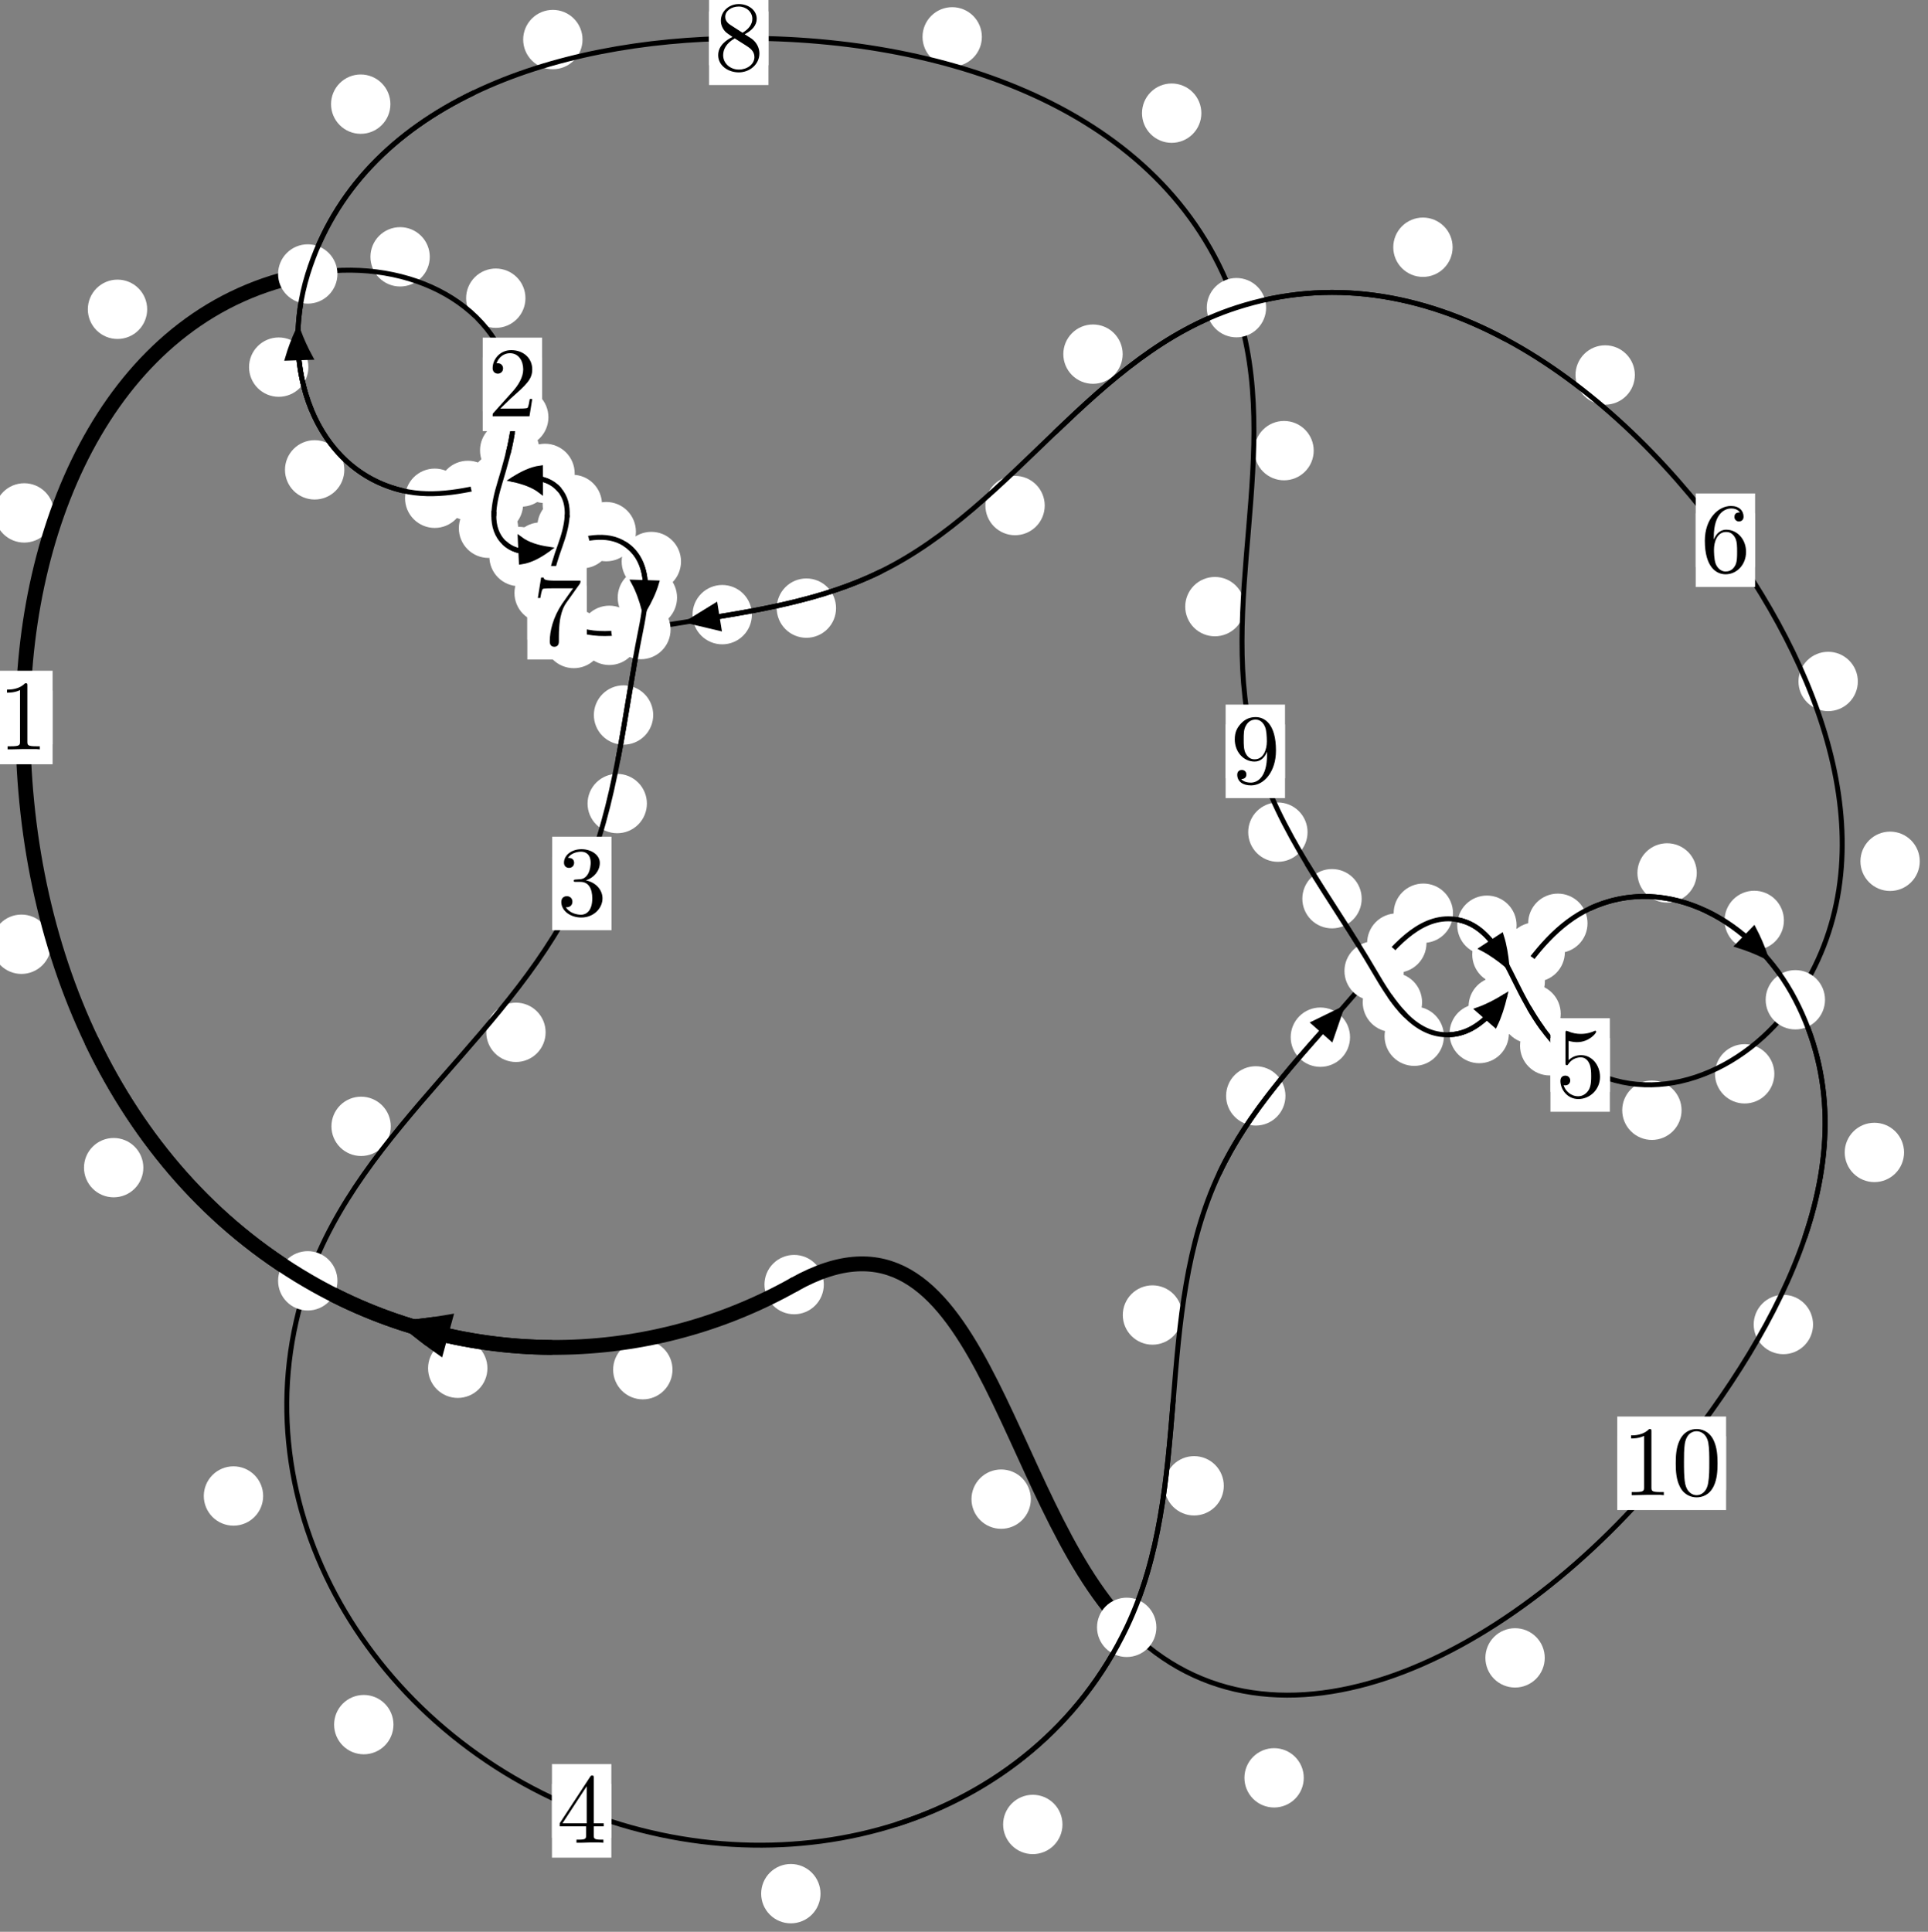 <?xml version="1.0"?>
<!-- Created by MetaPost 1.999 on 2021.07.05:2357 -->
<svg version="1.1" xmlns="http://www.w3.org/2000/svg" xmlns:xlink="http://www.w3.org/1999/xlink" width="194.196" height="194.565" viewBox="0 0 194.196 194.565">
<rect x="0" y="0" width="194.196" height="194.565" fill="#808080" stroke="none"/>
<!-- Original BoundingBox: -31.828888 -64.712524 162.367401 129.852875 -->
  <defs>
    <g transform="scale(0.01,0.01)" id="GLYPHcmr10_48">
      <path style="fill-rule: evenodd;" d="M460 -320C460 -400,455 -480,420 -554C374 -650,292 -666,250 -666C190 -666,117 -640,76 -547C44 -478,39 -400,39 -320C39 -245,43 -155,84 -79C127 2,200 22,249 22C303 22,379 1,423 -94C455 -163,460 -241,460 -320M249 -0C210 -0,151 -25,133 -121C122 -181,122 -273,122 -332C122 -396,122 -462,130 -516C149 -635,224 -644,249 -644C282 -644,348 -626,367 -527C377 -471,377 -395,377 -332C377 -257,377 -189,366 -125C351 -30,294 -0,249 -0"></path>
    </g>
    <g transform="scale(0.01,0.01)" id="GLYPHcmr10_49">
      <path style="fill-rule: evenodd;" d="M294 -640C294 -664,294 -666,271 -666C209 -602,121 -602,89 -602L89 -571C109 -571,168 -571,220 -597L220 -79C220 -43,217 -31,127 -31L95 -31L95 -0L257 -0L130 -3L217 -3L257 -3L297 -3L384 -3L419 -0L419 -31L387 -31C297 -31,294 -42,294 -79"></path>
    </g>
    <g transform="scale(0.01,0.01)" id="GLYPHcmr10_50">
      <path style="fill-rule: evenodd;" d="M127 -77L233 -180C389 -318,449 -372,449 -472C449 -586,359 -666,237 -666C124 -666,50 -574,50 -485C50 -429,100 -429,103 -429C120 -429,155 -441,155 -482C155 -508,137 -534,102 -534C94 -534,92 -534,89 -533C112 -598,166 -635,224 -635C315 -635,358 -554,358 -472C358 -392,308 -313,253 -251L61 -37C50 -26,50 -24,50 -0L421 -0L449 -174L424 -174C419 -144,412 -100,402 -85C395 -77,329 -77,307 -77"></path>
    </g>
    <g transform="scale(0.01,0.01)" id="GLYPHcmr10_51">
      <path style="fill-rule: evenodd;" d="M290 -352C372 -379,430 -449,430 -528C430 -610,342 -666,246 -666C145 -666,69 -606,69 -530C69 -497,91 -478,120 -478C151 -478,171 -500,171 -529C171 -579,124 -579,109 -579C140 -628,206 -641,242 -641C283 -641,338 -619,338 -529C338 -517,336 -459,310 -415C280 -367,246 -364,221 -363C213 -362,189 -360,182 -360C174 -359,167 -358,167 -348C167 -337,174 -337,191 -337L235 -337C317 -337,354 -269,354 -171C354 -35,285 -6,241 -6C198 -6,123 -23,88 -82C123 -77,154 -99,154 -137C154 -173,127 -193,98 -193C74 -193,42 -179,42 -135C42 -44,135 22,244 22C366 22,457 -69,457 -171C457 -253,394 -331,290 -352"></path>
    </g>
    <g transform="scale(0.01,0.01)" id="GLYPHcmr10_52">
      <path style="fill-rule: evenodd;" d="M294 -165L294 -78C294 -42,292 -31,218 -31L197 -31L197 -0L332 -0L238 -3L290 -3L332 -3L374 -3L427 -3L468 -0L468 -31L447 -31C373 -31,371 -42,371 -78L371 -165L471 -165L471 -196L371 -196L371 -651C371 -671,371 -677,355 -677C346 -677,343 -677,335 -665L28 -196L28 -165M300 -196L56 -196L300 -569"></path>
    </g>
    <g transform="scale(0.01,0.01)" id="GLYPHcmr10_53">
      <path style="fill-rule: evenodd;" d="M449 -201C449 -320,367 -420,259 -420C211 -420,168 -404,132 -369L132 -564C152 -558,185 -551,217 -551C340 -551,410 -642,410 -655C410 -661,407 -666,400 -666C399 -666,397 -666,392 -663C372 -654,323 -634,256 -634C216 -634,170 -641,123 -662C115 -665,113 -665,111 -665C101 -665,101 -657,101 -641L101 -345C101 -327,101 -319,115 -319C122 -319,124 -322,128 -328C139 -344,176 -398,257 -398C309 -398,334 -352,342 -334C358 -297,360 -258,360 -208C360 -173,360 -113,336 -71C312 -32,275 -6,229 -6C156 -6,99 -59,82 -118C85 -117,88 -116,99 -116C132 -116,149 -141,149 -165C149 -189,132 -214,99 -214C85 -214,50 -207,50 -161C50 -75,119 22,231 22C347 22,449 -74,449 -201"></path>
    </g>
    <g transform="scale(0.01,0.01)" id="GLYPHcmr10_54">
      <path style="fill-rule: evenodd;" d="M132 -328L132 -352C132 -605,256 -641,307 -641C331 -641,373 -635,395 -601C380 -601,340 -601,340 -556C340 -525,364 -510,386 -510C402 -510,432 -519,432 -558C432 -618,388 -666,305 -666C177 -666,42 -537,42 -316C42 -49,158 22,251 22C362 22,457 -72,457 -204C457 -331,368 -427,257 -427C189 -427,152 -376,132 -328M251 -6C188 -6,158 -66,152 -81C134 -128,134 -208,134 -226C134 -304,166 -404,256 -404C272 -404,318 -404,349 -342C367 -305,367 -254,367 -205C367 -157,367 -107,350 -71C320 -11,274 -6,251 -6"></path>
    </g>
    <g transform="scale(0.01,0.01)" id="GLYPHcmr10_55">
      <path style="fill-rule: evenodd;" d="M476 -609C485 -621,485 -623,485 -644L242 -644C120 -644,118 -657,114 -676L89 -676L56 -470L81 -470C84 -486,93 -549,106 -561C113 -567,191 -567,204 -567L411 -567C400 -551,321 -442,299 -409C209 -274,176 -135,176 -33C176 -23,176 22,222 22C268 22,268 -23,268 -33L268 -84C268 -139,271 -194,279 -248C283 -271,297 -357,341 -419"></path>
    </g>
    <g transform="scale(0.01,0.01)" id="GLYPHcmr10_56">
      <path style="fill-rule: evenodd;" d="M163 -457C117 -487,113 -521,113 -538C113 -599,178 -641,249 -641C322 -641,386 -589,386 -517C386 -460,347 -412,287 -377M309 -362C381 -399,430 -451,430 -517C430 -609,341 -666,250 -666C150 -666,69 -592,69 -499C69 -481,71 -436,113 -389C124 -377,161 -352,186 -335C128 -306,42 -250,42 -151C42 -45,144 22,249 22C362 22,457 -61,457 -168C457 -204,446 -249,408 -291C389 -312,373 -322,309 -362M209 -320L332 -242C360 -223,407 -193,407 -132C407 -58,332 -6,250 -6C164 -6,92 -68,92 -151C92 -209,124 -273,209 -320"></path>
    </g>
    <g transform="scale(0.01,0.01)" id="GLYPHcmr10_57">
      <path style="fill-rule: evenodd;" d="M367 -318L367 -286C367 -52,263 -6,205 -6C188 -6,134 -8,107 -42C151 -42,159 -71,159 -88C159 -119,135 -134,113 -134C97 -134,67 -125,67 -86C67 -19,121 22,206 22C335 22,457 -114,457 -329C457 -598,342 -666,253 -666C198 -666,149 -648,106 -603C65 -558,42 -516,42 -441C42 -316,130 -218,242 -218C303 -218,344 -260,367 -318M243 -241C227 -241,181 -241,150 -304C132 -341,132 -391,132 -440C132 -494,132 -541,153 -578C180 -628,218 -641,253 -641C299 -641,332 -607,349 -562C361 -530,365 -467,365 -421C365 -338,331 -241,243 -241"></path>
    </g>
  </defs>
  <path d="M67.736 137.951C67.736 137.158,67.421 136.398,66.861 135.838C66.3 135.277,65.54 134.962,64.748 134.962C63.955 134.962,63.195 135.277,62.634 135.838C62.074 136.398,61.759 137.158,61.759 137.951C61.759 138.744,62.074 139.504,62.634 140.064C63.195 140.625,63.955 140.94,64.748 140.94C65.54 140.94,66.3 140.625,66.861 140.064C67.421 139.504,67.736 138.744,67.736 137.951Z" style="fill: rgb(100%,100%,100%);stroke: none;"></path>
  <path d="M82.978 129.38C82.978 128.587,82.663 127.827,82.102 127.266C81.542 126.706,80.782 126.391,79.989 126.391C79.196 126.391,78.436 126.706,77.876 127.266C77.315 127.827,77 128.587,77 129.38C77 130.172,77.315 130.933,77.876 131.493C78.436 132.054,79.196 132.369,79.989 132.369C80.782 132.369,81.542 132.054,82.102 131.493C82.663 130.933,82.978 130.172,82.978 129.38Z" style="fill: rgb(100%,100%,100%);stroke: none;"></path>
  <path d="M14.438 117.603C14.438 116.81,14.123 116.05,13.562 115.489C13.002 114.929,12.242 114.614,11.449 114.614C10.656 114.614,9.896 114.929,9.336 115.489C8.775 116.05,8.46 116.81,8.46 117.603C8.46 118.395,8.775 119.156,9.336 119.716C9.896 120.277,10.656 120.591,11.449 120.591C12.242 120.591,13.002 120.277,13.562 119.716C14.123 119.156,14.438 118.395,14.438 117.603Z" style="fill: rgb(100%,100%,100%);stroke: none;"></path>
  <path d="M49.095 137.806C49.095 137.014,48.78 136.254,48.22 135.693C47.659 135.133,46.899 134.818,46.106 134.818C45.314 134.818,44.554 135.133,43.993 135.693C43.433 136.254,43.118 137.014,43.118 137.806C43.118 138.599,43.433 139.359,43.993 139.92C44.554 140.48,45.314 140.795,46.106 140.795C46.899 140.795,47.659 140.48,48.22 139.92C48.78 139.359,49.095 138.599,49.095 137.806Z" style="fill: rgb(100%,100%,100%);stroke: none;"></path>
  <path d="M5.428 51.659C5.428 50.866,5.113 50.106,4.553 49.546C3.992 48.985,3.232 48.67,2.439 48.67C1.647 48.67,0.886 48.985,0.326 49.546C-0.235 50.106,-0.549 50.866,-0.549 51.659C-0.549 52.452,-0.235 53.212,0.326 53.772C0.886 54.333,1.647 54.648,2.439 54.648C3.232 54.648,3.992 54.333,4.553 53.772C5.113 53.212,5.428 52.452,5.428 51.659Z" style="fill: rgb(100%,100%,100%);stroke: none;"></path>
  <path d="M5.149 95.102C5.149 94.309,4.834 93.549,4.273 92.989C3.713 92.428,2.953 92.113,2.16 92.113C1.367 92.113,0.607 92.428,0.047 92.989C-0.514 93.549,-0.829 94.309,-0.829 95.102C-0.829 95.895,-0.514 96.655,0.047 97.215C0.607 97.776,1.367 98.091,2.16 98.091C2.953 98.091,3.713 97.776,4.273 97.215C4.834 96.655,5.149 95.895,5.149 95.102Z" style="fill: rgb(100%,100%,100%);stroke: none;"></path>
  <path d="M43.289 25.867C43.289 25.074,42.974 24.314,42.414 23.754C41.853 23.193,41.093 22.878,40.301 22.878C39.508 22.878,38.748 23.193,38.187 23.754C37.627 24.314,37.312 25.074,37.312 25.867C37.312 26.66,37.627 27.42,38.187 27.98C38.748 28.541,39.508 28.856,40.301 28.856C41.093 28.856,41.853 28.541,42.414 27.98C42.974 27.42,43.289 26.66,43.289 25.867Z" style="fill: rgb(100%,100%,100%);stroke: none;"></path>
  <path d="M14.824 31.152C14.824 30.359,14.509 29.599,13.949 29.038C13.388 28.478,12.628 28.163,11.835 28.163C11.043 28.163,10.283 28.478,9.722 29.038C9.162 29.599,8.847 30.359,8.847 31.152C8.847 31.944,9.162 32.704,9.722 33.265C10.283 33.825,11.043 34.14,11.835 34.14C12.628 34.14,13.388 33.825,13.949 33.265C14.509 32.704,14.824 31.944,14.824 31.152Z" style="fill: rgb(100%,100%,100%);stroke: none;"></path>
  <path d="M55.238 42.026C55.238 41.233,54.923 40.473,54.362 39.913C53.802 39.352,53.042 39.037,52.249 39.037C51.456 39.037,50.696 39.352,50.136 39.913C49.575 40.473,49.26 41.233,49.26 42.026C49.26 42.819,49.575 43.579,50.136 44.139C50.696 44.7,51.456 45.015,52.249 45.015C53.042 45.015,53.802 44.7,54.362 44.139C54.923 43.579,55.238 42.819,55.238 42.026Z" style="fill: rgb(100%,100%,100%);stroke: none;"></path>
  <path d="M52.926 30.033C52.926 29.241,52.611 28.48,52.051 27.92C51.49 27.36,50.73 27.045,49.938 27.045C49.145 27.045,48.385 27.36,47.824 27.92C47.264 28.48,46.949 29.241,46.949 30.033C46.949 30.826,47.264 31.586,47.824 32.147C48.385 32.707,49.145 33.022,49.938 33.022C50.73 33.022,51.49 32.707,52.051 32.147C52.611 31.586,52.926 30.826,52.926 30.033Z" style="fill: rgb(100%,100%,100%);stroke: none;"></path>
  <path d="M52.693 50.752C52.693 49.959,52.378 49.199,51.817 48.639C51.257 48.078,50.496 47.763,49.704 47.763C48.911 47.763,48.151 48.078,47.59 48.639C47.03 49.199,46.715 49.959,46.715 50.752C46.715 51.545,47.03 52.305,47.59 52.865C48.151 53.426,48.911 53.741,49.704 53.741C50.496 53.741,51.257 53.426,51.817 52.865C52.378 52.305,52.693 51.545,52.693 50.752Z" style="fill: rgb(100%,100%,100%);stroke: none;"></path>
  <path d="M54.327 45.361C54.327 44.568,54.012 43.808,53.452 43.247C52.891 42.687,52.131 42.372,51.338 42.372C50.546 42.372,49.786 42.687,49.225 43.247C48.665 43.808,48.35 44.568,48.35 45.361C48.35 46.153,48.665 46.914,49.225 47.474C49.786 48.035,50.546 48.35,51.338 48.35C52.131 48.35,52.891 48.035,53.452 47.474C54.012 46.914,54.327 46.153,54.327 45.361Z" style="fill: rgb(100%,100%,100%);stroke: none;"></path>
  <path d="M55.267 56.051C55.267 55.258,54.953 54.498,54.392 53.937C53.832 53.377,53.071 53.062,52.279 53.062C51.486 53.062,50.726 53.377,50.165 53.937C49.605 54.498,49.29 55.258,49.29 56.051C49.29 56.843,49.605 57.604,50.165 58.164C50.726 58.724,51.486 59.039,52.279 59.039C53.071 59.039,53.832 58.724,54.392 58.164C54.953 57.604,55.267 56.843,55.267 56.051Z" style="fill: rgb(100%,100%,100%);stroke: none;"></path>
  <path d="M52.195 53.206C52.195 52.414,51.88 51.654,51.32 51.093C50.76 50.533,49.999 50.218,49.207 50.218C48.414 50.218,47.654 50.533,47.093 51.093C46.533 51.654,46.218 52.414,46.218 53.206C46.218 53.999,46.533 54.759,47.093 55.32C47.654 55.88,48.414 56.195,49.207 56.195C49.999 56.195,50.76 55.88,51.32 55.32C51.88 54.759,52.195 53.999,52.195 53.206Z" style="fill: rgb(100%,100%,100%);stroke: none;"></path>
  <path d="M61.621 54.255C61.621 53.463,61.306 52.703,60.746 52.142C60.186 51.582,59.425 51.267,58.633 51.267C57.84 51.267,57.08 51.582,56.519 52.142C55.959 52.703,55.644 53.463,55.644 54.255C55.644 55.048,55.959 55.808,56.519 56.369C57.08 56.929,57.84 57.244,58.633 57.244C59.425 57.244,60.186 56.929,60.746 56.369C61.306 55.808,61.621 55.048,61.621 54.255Z" style="fill: rgb(100%,100%,100%);stroke: none;"></path>
  <path d="M57.458 55.6C57.458 54.807,57.143 54.047,56.583 53.486C56.022 52.926,55.262 52.611,54.47 52.611C53.677 52.611,52.917 52.926,52.356 53.486C51.796 54.047,51.481 54.807,51.481 55.6C51.481 56.392,51.796 57.152,52.356 57.713C52.917 58.273,53.677 58.588,54.47 58.588C55.262 58.588,56.022 58.273,56.583 57.713C57.143 57.152,57.458 56.392,57.458 55.6Z" style="fill: rgb(100%,100%,100%);stroke: none;"></path>
  <path d="M68.594 56.554C68.594 55.761,68.28 55.001,67.719 54.44C67.159 53.88,66.398 53.565,65.606 53.565C64.813 53.565,64.053 53.88,63.492 54.44C62.932 55.001,62.617 55.761,62.617 56.554C62.617 57.346,62.932 58.106,63.492 58.667C64.053 59.227,64.813 59.542,65.606 59.542C66.398 59.542,67.159 59.227,67.719 58.667C68.28 58.106,68.594 57.346,68.594 56.554Z" style="fill: rgb(100%,100%,100%);stroke: none;"></path>
  <path d="M64.052 53.546C64.052 52.753,63.737 51.993,63.176 51.432C62.616 50.872,61.856 50.557,61.063 50.557C60.27 50.557,59.51 50.872,58.95 51.432C58.389 51.993,58.074 52.753,58.074 53.546C58.074 54.338,58.389 55.098,58.95 55.659C59.51 56.219,60.27 56.534,61.063 56.534C61.856 56.534,62.616 56.219,63.176 55.659C63.737 55.098,64.052 54.338,64.052 53.546Z" style="fill: rgb(100%,100%,100%);stroke: none;"></path>
  <path d="M65.794 72.014C65.794 71.221,65.479 70.461,64.919 69.9C64.359 69.34,63.598 69.025,62.806 69.025C62.013 69.025,61.253 69.34,60.692 69.9C60.132 70.461,59.817 71.221,59.817 72.014C59.817 72.806,60.132 73.567,60.692 74.127C61.253 74.687,62.013 75.002,62.806 75.002C63.598 75.002,64.359 74.687,64.919 74.127C65.479 73.567,65.794 72.806,65.794 72.014Z" style="fill: rgb(100%,100%,100%);stroke: none;"></path>
  <path d="M68.196 60.187C68.196 59.394,67.882 58.634,67.321 58.074C66.761 57.513,66 57.198,65.208 57.198C64.415 57.198,63.655 57.513,63.094 58.074C62.534 58.634,62.219 59.394,62.219 60.187C62.219 60.98,62.534 61.74,63.094 62.3C63.655 62.861,64.415 63.176,65.208 63.176C66 63.176,66.761 62.861,67.321 62.3C67.882 61.74,68.196 60.98,68.196 60.187Z" style="fill: rgb(100%,100%,100%);stroke: none;"></path>
  <path d="M54.957 103.972C54.957 103.179,54.642 102.419,54.082 101.859C53.521 101.298,52.761 100.983,51.968 100.983C51.176 100.983,50.416 101.298,49.855 101.859C49.295 102.419,48.98 103.179,48.98 103.972C48.98 104.765,49.295 105.525,49.855 106.085C50.416 106.646,51.176 106.961,51.968 106.961C52.761 106.961,53.521 106.646,54.082 106.085C54.642 105.525,54.957 104.765,54.957 103.972Z" style="fill: rgb(100%,100%,100%);stroke: none;"></path>
  <path d="M65.158 80.932C65.158 80.14,64.843 79.38,64.283 78.819C63.722 78.259,62.962 77.944,62.169 77.944C61.377 77.944,60.617 78.259,60.056 78.819C59.496 79.38,59.181 80.14,59.181 80.932C59.181 81.725,59.496 82.485,60.056 83.046C60.617 83.606,61.377 83.921,62.169 83.921C62.962 83.921,63.722 83.606,64.283 83.046C64.843 82.485,65.158 81.725,65.158 80.932Z" style="fill: rgb(100%,100%,100%);stroke: none;"></path>
  <path d="M26.506 150.672C26.506 149.879,26.191 149.119,25.63 148.558C25.07 147.998,24.309 147.683,23.517 147.683C22.724 147.683,21.964 147.998,21.403 148.558C20.843 149.119,20.528 149.879,20.528 150.672C20.528 151.464,20.843 152.224,21.403 152.785C21.964 153.345,22.724 153.66,23.517 153.66C24.309 153.66,25.07 153.345,25.63 152.785C26.191 152.224,26.506 151.464,26.506 150.672Z" style="fill: rgb(100%,100%,100%);stroke: none;"></path>
  <path d="M39.361 113.442C39.361 112.649,39.046 111.889,38.486 111.328C37.925 110.768,37.165 110.453,36.372 110.453C35.58 110.453,34.819 110.768,34.259 111.328C33.699 111.889,33.384 112.649,33.384 113.442C33.384 114.234,33.699 114.994,34.259 115.555C34.819 116.115,35.58 116.43,36.372 116.43C37.165 116.43,37.925 116.115,38.486 115.555C39.046 114.994,39.361 114.234,39.361 113.442Z" style="fill: rgb(100%,100%,100%);stroke: none;"></path>
  <path d="M82.644 190.724C82.644 189.931,82.329 189.171,81.769 188.61C81.208 188.05,80.448 187.735,79.655 187.735C78.863 187.735,78.102 188.05,77.542 188.61C76.981 189.171,76.667 189.931,76.667 190.724C76.667 191.516,76.981 192.277,77.542 192.837C78.102 193.398,78.863 193.713,79.655 193.713C80.448 193.713,81.208 193.398,81.769 192.837C82.329 192.277,82.644 191.516,82.644 190.724Z" style="fill: rgb(100%,100%,100%);stroke: none;"></path>
  <path d="M39.63 173.698C39.63 172.906,39.315 172.145,38.755 171.585C38.194 171.025,37.434 170.71,36.642 170.71C35.849 170.71,35.089 171.025,34.528 171.585C33.968 172.145,33.653 172.906,33.653 173.698C33.653 174.491,33.968 175.251,34.528 175.812C35.089 176.372,35.849 176.687,36.642 176.687C37.434 176.687,38.194 176.372,38.755 175.812C39.315 175.251,39.63 174.491,39.63 173.698Z" style="fill: rgb(100%,100%,100%);stroke: none;"></path>
  <path d="M123.265 149.646C123.265 148.853,122.95 148.093,122.39 147.532C121.829 146.972,121.069 146.657,120.276 146.657C119.484 146.657,118.724 146.972,118.163 147.532C117.603 148.093,117.288 148.853,117.288 149.646C117.288 150.438,117.603 151.199,118.163 151.759C118.724 152.319,119.484 152.634,120.276 152.634C121.069 152.634,121.829 152.319,122.39 151.759C122.95 151.199,123.265 150.438,123.265 149.646Z" style="fill: rgb(100%,100%,100%);stroke: none;"></path>
  <path d="M107.017 183.753C107.017 182.96,106.702 182.2,106.141 181.639C105.581 181.079,104.821 180.764,104.028 180.764C103.235 180.764,102.475 181.079,101.915 181.639C101.354 182.2,101.039 182.96,101.039 183.753C101.039 184.545,101.354 185.306,101.915 185.866C102.475 186.426,103.235 186.741,104.028 186.741C104.821 186.741,105.581 186.426,106.141 185.866C106.702 185.306,107.017 184.545,107.017 183.753Z" style="fill: rgb(100%,100%,100%);stroke: none;"></path>
  <path d="M129.475 110.376C129.475 109.583,129.16 108.823,128.599 108.262C128.039 107.702,127.279 107.387,126.486 107.387C125.693 107.387,124.933 107.702,124.373 108.262C123.812 108.823,123.497 109.583,123.497 110.376C123.497 111.168,123.812 111.929,124.373 112.489C124.933 113.05,125.693 113.364,126.486 113.364C127.279 113.364,128.039 113.05,128.599 112.489C129.16 111.929,129.475 111.168,129.475 110.376Z" style="fill: rgb(100%,100%,100%);stroke: none;"></path>
  <path d="M119.071 132.444C119.071 131.652,118.756 130.892,118.196 130.331C117.635 129.771,116.875 129.456,116.082 129.456C115.29 129.456,114.529 129.771,113.969 130.331C113.408 130.892,113.093 131.652,113.093 132.444C113.093 133.237,113.408 133.997,113.969 134.558C114.529 135.118,115.29 135.433,116.082 135.433C116.875 135.433,117.635 135.118,118.196 134.558C118.756 133.997,119.071 133.237,119.071 132.444Z" style="fill: rgb(100%,100%,100%);stroke: none;"></path>
  <path d="M143.681 94.981C143.681 94.188,143.366 93.428,142.806 92.867C142.245 92.307,141.485 91.992,140.693 91.992C139.9 91.992,139.14 92.307,138.579 92.867C138.019 93.428,137.704 94.188,137.704 94.981C137.704 95.773,138.019 96.533,138.579 97.094C139.14 97.654,139.9 97.969,140.693 97.969C141.485 97.969,142.245 97.654,142.806 97.094C143.366 96.533,143.681 95.773,143.681 94.981Z" style="fill: rgb(100%,100%,100%);stroke: none;"></path>
  <path d="M135.981 104.462C135.981 103.669,135.667 102.909,135.106 102.349C134.546 101.788,133.785 101.473,132.993 101.473C132.2 101.473,131.44 101.788,130.879 102.349C130.319 102.909,130.004 103.669,130.004 104.462C130.004 105.255,130.319 106.015,130.879 106.575C131.44 107.136,132.2 107.451,132.993 107.451C133.785 107.451,134.546 107.136,135.106 106.575C135.667 106.015,135.981 105.255,135.981 104.462Z" style="fill: rgb(100%,100%,100%);stroke: none;"></path>
  <path d="M152.757 93.186C152.757 92.394,152.442 91.634,151.882 91.073C151.321 90.513,150.561 90.198,149.769 90.198C148.976 90.198,148.216 90.513,147.655 91.073C147.095 91.634,146.78 92.394,146.78 93.186C146.78 93.979,147.095 94.739,147.655 95.3C148.216 95.86,148.976 96.175,149.769 96.175C150.561 96.175,151.321 95.86,151.882 95.3C152.442 94.739,152.757 93.979,152.757 93.186Z" style="fill: rgb(100%,100%,100%);stroke: none;"></path>
  <path d="M146.352 91.977C146.352 91.184,146.037 90.424,145.477 89.864C144.916 89.303,144.156 88.988,143.364 88.988C142.571 88.988,141.811 89.303,141.25 89.864C140.69 90.424,140.375 91.184,140.375 91.977C140.375 92.77,140.69 93.53,141.25 94.09C141.811 94.651,142.571 94.966,143.364 94.966C144.156 94.966,144.916 94.651,145.477 94.09C146.037 93.53,146.352 92.77,146.352 91.977Z" style="fill: rgb(100%,100%,100%);stroke: none;"></path>
  <path d="M157.203 102.108C157.203 101.315,156.888 100.555,156.327 99.994C155.767 99.434,155.007 99.119,154.214 99.119C153.421 99.119,152.661 99.434,152.101 99.994C151.54 100.555,151.225 101.315,151.225 102.108C151.225 102.9,151.54 103.66,152.101 104.221C152.661 104.781,153.421 105.096,154.214 105.096C155.007 105.096,155.767 104.781,156.327 104.221C156.888 103.66,157.203 102.9,157.203 102.108Z" style="fill: rgb(100%,100%,100%);stroke: none;"></path>
  <path d="M154.269 96.137C154.269 95.345,153.954 94.585,153.393 94.024C152.833 93.464,152.072 93.149,151.28 93.149C150.487 93.149,149.727 93.464,149.166 94.024C148.606 94.585,148.291 95.345,148.291 96.137C148.291 96.93,148.606 97.69,149.166 98.251C149.727 98.811,150.487 99.126,151.28 99.126C152.072 99.126,152.833 98.811,153.393 98.251C153.954 97.69,154.269 96.93,154.269 96.137Z" style="fill: rgb(100%,100%,100%);stroke: none;"></path>
  <path d="M169.374 111.821C169.374 111.028,169.059 110.268,168.499 109.708C167.938 109.147,167.178 108.832,166.385 108.832C165.593 108.832,164.832 109.147,164.272 109.708C163.711 110.268,163.397 111.028,163.397 111.821C163.397 112.614,163.711 113.374,164.272 113.934C164.832 114.495,165.593 114.81,166.385 114.81C167.178 114.81,167.938 114.495,168.499 113.934C169.059 113.374,169.374 112.614,169.374 111.821Z" style="fill: rgb(100%,100%,100%);stroke: none;"></path>
  <path d="M159.083 105.328C159.083 104.535,158.768 103.775,158.207 103.215C157.647 102.654,156.887 102.339,156.094 102.339C155.301 102.339,154.541 102.654,153.981 103.215C153.42 103.775,153.105 104.535,153.105 105.328C153.105 106.121,153.42 106.881,153.981 107.441C154.541 108.002,155.301 108.317,156.094 108.317C156.887 108.317,157.647 108.002,158.207 107.441C158.768 106.881,159.083 106.121,159.083 105.328Z" style="fill: rgb(100%,100%,100%);stroke: none;"></path>
  <path d="M193.367 86.747C193.367 85.954,193.052 85.194,192.492 84.634C191.932 84.073,191.171 83.758,190.379 83.758C189.586 83.758,188.826 84.073,188.265 84.634C187.705 85.194,187.39 85.954,187.39 86.747C187.39 87.54,187.705 88.3,188.265 88.86C188.826 89.421,189.586 89.736,190.379 89.736C191.171 89.736,191.932 89.421,192.492 88.86C193.052 88.3,193.367 87.54,193.367 86.747Z" style="fill: rgb(100%,100%,100%);stroke: none;"></path>
  <path d="M178.719 108.152C178.719 107.359,178.404 106.599,177.843 106.038C177.283 105.478,176.523 105.163,175.73 105.163C174.937 105.163,174.177 105.478,173.617 106.038C173.056 106.599,172.741 107.359,172.741 108.152C172.741 108.944,173.056 109.705,173.617 110.265C174.177 110.826,174.937 111.14,175.73 111.14C176.523 111.14,177.283 110.826,177.843 110.265C178.404 109.705,178.719 108.944,178.719 108.152Z" style="fill: rgb(100%,100%,100%);stroke: none;"></path>
  <path d="M164.669 37.767C164.669 36.974,164.354 36.214,163.793 35.654C163.233 35.093,162.473 34.778,161.68 34.778C160.887 34.778,160.127 35.093,159.567 35.654C159.006 36.214,158.691 36.974,158.691 37.767C158.691 38.56,159.006 39.32,159.567 39.88C160.127 40.441,160.887 40.756,161.68 40.756C162.473 40.756,163.233 40.441,163.793 39.88C164.354 39.32,164.669 38.56,164.669 37.767Z" style="fill: rgb(100%,100%,100%);stroke: none;"></path>
  <path d="M187.129 68.635C187.129 67.842,186.814 67.082,186.253 66.522C185.693 65.961,184.932 65.646,184.14 65.646C183.347 65.646,182.587 65.961,182.026 66.522C181.466 67.082,181.151 67.842,181.151 68.635C181.151 69.428,181.466 70.188,182.026 70.748C182.587 71.309,183.347 71.624,184.14 71.624C184.932 71.624,185.693 71.309,186.253 70.748C186.814 70.188,187.129 69.428,187.129 68.635Z" style="fill: rgb(100%,100%,100%);stroke: none;"></path>
  <path d="M113.08 35.668C113.08 34.876,112.765 34.115,112.204 33.555C111.644 32.994,110.884 32.68,110.091 32.68C109.298 32.68,108.538 32.994,107.978 33.555C107.417 34.115,107.102 34.876,107.102 35.668C107.102 36.461,107.417 37.221,107.978 37.782C108.538 38.342,109.298 38.657,110.091 38.657C110.884 38.657,111.644 38.342,112.204 37.782C112.765 37.221,113.08 36.461,113.08 35.668Z" style="fill: rgb(100%,100%,100%);stroke: none;"></path>
  <path d="M146.313 24.902C146.313 24.109,145.998 23.349,145.438 22.788C144.877 22.228,144.117 21.913,143.324 21.913C142.532 21.913,141.772 22.228,141.211 22.788C140.651 23.349,140.336 24.109,140.336 24.902C140.336 25.694,140.651 26.454,141.211 27.015C141.772 27.575,142.532 27.89,143.324 27.89C144.117 27.89,144.877 27.575,145.438 27.015C145.998 26.454,146.313 25.694,146.313 24.902Z" style="fill: rgb(100%,100%,100%);stroke: none;"></path>
  <path d="M84.211 61.249C84.211 60.456,83.896 59.696,83.336 59.136C82.775 58.575,82.015 58.26,81.222 58.26C80.43 58.26,79.669 58.575,79.109 59.136C78.549 59.696,78.234 60.456,78.234 61.249C78.234 62.042,78.549 62.802,79.109 63.362C79.669 63.923,80.43 64.238,81.222 64.238C82.015 64.238,82.775 63.923,83.336 63.362C83.896 62.802,84.211 62.042,84.211 61.249Z" style="fill: rgb(100%,100%,100%);stroke: none;"></path>
  <path d="M105.229 50.918C105.229 50.125,104.914 49.365,104.354 48.805C103.793 48.244,103.033 47.929,102.241 47.929C101.448 47.929,100.688 48.244,100.127 48.805C99.567 49.365,99.252 50.125,99.252 50.918C99.252 51.711,99.567 52.471,100.127 53.031C100.688 53.592,101.448 53.907,102.241 53.907C103.033 53.907,103.793 53.592,104.354 53.031C104.914 52.471,105.229 51.711,105.229 50.918Z" style="fill: rgb(100%,100%,100%);stroke: none;"></path>
  <path d="M64.362 63.99C64.362 63.197,64.047 62.437,63.487 61.876C62.926 61.316,62.166 61.001,61.373 61.001C60.581 61.001,59.821 61.316,59.26 61.876C58.7 62.437,58.385 63.197,58.385 63.99C58.385 64.782,58.7 65.542,59.26 66.103C59.821 66.663,60.581 66.978,61.373 66.978C62.166 66.978,62.926 66.663,63.487 66.103C64.047 65.542,64.362 64.782,64.362 63.99Z" style="fill: rgb(100%,100%,100%);stroke: none;"></path>
  <path d="M75.735 61.906C75.735 61.113,75.42 60.353,74.86 59.792C74.299 59.232,73.539 58.917,72.747 58.917C71.954 58.917,71.194 59.232,70.633 59.792C70.073 60.353,69.758 61.113,69.758 61.906C69.758 62.698,70.073 63.459,70.633 64.019C71.194 64.58,71.954 64.895,72.747 64.895C73.539 64.895,74.299 64.58,74.86 64.019C75.42 63.459,75.735 62.698,75.735 61.906Z" style="fill: rgb(100%,100%,100%);stroke: none;"></path>
  <path d="M57.796 59.724C57.796 58.932,57.481 58.171,56.921 57.611C56.36 57.05,55.6 56.736,54.808 56.736C54.015 56.736,53.255 57.05,52.694 57.611C52.134 58.171,51.819 58.932,51.819 59.724C51.819 60.517,52.134 61.277,52.694 61.838C53.255 62.398,54.015 62.713,54.808 62.713C55.6 62.713,56.36 62.398,56.921 61.838C57.481 61.277,57.796 60.517,57.796 59.724Z" style="fill: rgb(100%,100%,100%);stroke: none;"></path>
  <path d="M60.784 64.308C60.784 63.515,60.469 62.755,59.909 62.195C59.348 61.634,58.588 61.319,57.795 61.319C57.003 61.319,56.242 61.634,55.682 62.195C55.122 62.755,54.807 63.515,54.807 64.308C54.807 65.101,55.122 65.861,55.682 66.421C56.242 66.982,57.003 67.297,57.795 67.297C58.588 67.297,59.348 66.982,59.909 66.421C60.469 65.861,60.784 65.101,60.784 64.308Z" style="fill: rgb(100%,100%,100%);stroke: none;"></path>
  <path d="M60.105 53.016C60.105 52.224,59.79 51.463,59.229 50.903C58.669 50.342,57.909 50.028,57.116 50.028C56.323 50.028,55.563 50.342,55.003 50.903C54.442 51.463,54.127 52.224,54.127 53.016C54.127 53.809,54.442 54.569,55.003 55.13C55.563 55.69,56.323 56.005,57.116 56.005C57.909 56.005,58.669 55.69,59.229 55.13C59.79 54.569,60.105 53.809,60.105 53.016Z" style="fill: rgb(100%,100%,100%);stroke: none;"></path>
  <path d="M58.593 57.233C58.593 56.44,58.278 55.68,57.717 55.119C57.157 54.559,56.397 54.244,55.604 54.244C54.811 54.244,54.051 54.559,53.49 55.119C52.93 55.68,52.615 56.44,52.615 57.233C52.615 58.025,52.93 58.786,53.49 59.346C54.051 59.907,54.811 60.221,55.604 60.221C56.397 60.221,57.157 59.907,57.717 59.346C58.278 58.786,58.593 58.025,58.593 57.233Z" style="fill: rgb(100%,100%,100%);stroke: none;"></path>
  <path d="M57.885 47.681C57.885 46.888,57.57 46.128,57.01 45.567C56.449 45.007,55.689 44.692,54.896 44.692C54.104 44.692,53.344 45.007,52.783 45.567C52.223 46.128,51.908 46.888,51.908 47.681C51.908 48.473,52.223 49.234,52.783 49.794C53.344 50.354,54.104 50.669,54.896 50.669C55.689 50.669,56.449 50.354,57.01 49.794C57.57 49.234,57.885 48.473,57.885 47.681Z" style="fill: rgb(100%,100%,100%);stroke: none;"></path>
  <path d="M60.635 50.804C60.635 50.011,60.32 49.251,59.76 48.691C59.199 48.13,58.439 47.815,57.647 47.815C56.854 47.815,56.094 48.13,55.533 48.691C54.973 49.251,54.658 50.011,54.658 50.804C54.658 51.597,54.973 52.357,55.533 52.917C56.094 53.478,56.854 53.793,57.647 53.793C58.439 53.793,59.199 53.478,59.76 52.917C60.32 52.357,60.635 51.597,60.635 50.804Z" style="fill: rgb(100%,100%,100%);stroke: none;"></path>
  <path d="M50.114 49.394C50.114 48.601,49.799 47.841,49.238 47.281C48.678 46.72,47.918 46.405,47.125 46.405C46.332 46.405,45.572 46.72,45.012 47.281C44.451 47.841,44.136 48.601,44.136 49.394C44.136 50.187,44.451 50.947,45.012 51.507C45.572 52.068,46.332 52.383,47.125 52.383C47.918 52.383,48.678 52.068,49.238 51.507C49.799 50.947,50.114 50.187,50.114 49.394Z" style="fill: rgb(100%,100%,100%);stroke: none;"></path>
  <path d="M55.487 48.045C55.487 47.253,55.172 46.492,54.611 45.932C54.051 45.372,53.291 45.057,52.498 45.057C51.705 45.057,50.945 45.372,50.385 45.932C49.824 46.492,49.509 47.253,49.509 48.045C49.509 48.838,49.824 49.598,50.385 50.159C50.945 50.719,51.705 51.034,52.498 51.034C53.291 51.034,54.051 50.719,54.611 50.159C55.172 49.598,55.487 48.838,55.487 48.045Z" style="fill: rgb(100%,100%,100%);stroke: none;"></path>
  <path d="M34.682 47.321C34.682 46.529,34.367 45.768,33.807 45.208C33.246 44.648,32.486 44.333,31.694 44.333C30.901 44.333,30.141 44.648,29.58 45.208C29.02 45.768,28.705 46.529,28.705 47.321C28.705 48.114,29.02 48.874,29.58 49.435C30.141 49.995,30.901 50.31,31.694 50.31C32.486 50.31,33.246 49.995,33.807 49.435C34.367 48.874,34.682 48.114,34.682 47.321Z" style="fill: rgb(100%,100%,100%);stroke: none;"></path>
  <path d="M46.775 50.183C46.775 49.39,46.46 48.63,45.9 48.07C45.339 47.509,44.579 47.194,43.786 47.194C42.994 47.194,42.233 47.509,41.673 48.07C41.113 48.63,40.798 49.39,40.798 50.183C40.798 50.976,41.113 51.736,41.673 52.296C42.233 52.857,42.994 53.172,43.786 53.172C44.579 53.172,45.339 52.857,45.9 52.296C46.46 51.736,46.775 50.976,46.775 50.183Z" style="fill: rgb(100%,100%,100%);stroke: none;"></path>
  <path d="M39.323 10.49C39.323 9.697,39.008 8.937,38.447 8.377C37.887 7.816,37.127 7.501,36.334 7.501C35.541 7.501,34.781 7.816,34.221 8.377C33.66 8.937,33.345 9.697,33.345 10.49C33.345 11.283,33.66 12.043,34.221 12.603C34.781 13.164,35.541 13.479,36.334 13.479C37.127 13.479,37.887 13.164,38.447 12.603C39.008 12.043,39.323 11.283,39.323 10.49Z" style="fill: rgb(100%,100%,100%);stroke: none;"></path>
  <path d="M31.063 36.976C31.063 36.183,30.748 35.423,30.187 34.863C29.627 34.302,28.867 33.987,28.074 33.987C27.281 33.987,26.521 34.302,25.961 34.863C25.4 35.423,25.085 36.183,25.085 36.976C25.085 37.769,25.4 38.529,25.961 39.089C26.521 39.65,27.281 39.965,28.074 39.965C28.867 39.965,29.627 39.65,30.187 39.089C30.748 38.529,31.063 37.769,31.063 36.976Z" style="fill: rgb(100%,100%,100%);stroke: none;"></path>
  <path d="M98.898 3.712C98.898 2.919,98.583 2.159,98.023 1.599C97.462 1.038,96.702 0.723,95.91 0.723C95.117 0.723,94.357 1.038,93.796 1.599C93.236 2.159,92.921 2.919,92.921 3.712C92.921 4.505,93.236 5.265,93.796 5.825C94.357 6.386,95.117 6.701,95.91 6.701C96.702 6.701,97.462 6.386,98.023 5.825C98.583 5.265,98.898 4.505,98.898 3.712Z" style="fill: rgb(100%,100%,100%);stroke: none;"></path>
  <path d="M58.674 3.984C58.674 3.191,58.359 2.431,57.799 1.871C57.238 1.31,56.478 0.995,55.685 0.995C54.893 0.995,54.132 1.31,53.572 1.871C53.012 2.431,52.697 3.191,52.697 3.984C52.697 4.777,53.012 5.537,53.572 6.097C54.132 6.658,54.893 6.973,55.685 6.973C56.478 6.973,57.238 6.658,57.799 6.097C58.359 5.537,58.674 4.777,58.674 3.984Z" style="fill: rgb(100%,100%,100%);stroke: none;"></path>
  <path d="M132.322 45.386C132.322 44.593,132.007 43.833,131.447 43.273C130.886 42.712,130.126 42.397,129.333 42.397C128.541 42.397,127.781 42.712,127.22 43.273C126.66 43.833,126.345 44.593,126.345 45.386C126.345 46.179,126.66 46.939,127.22 47.499C127.781 48.06,128.541 48.375,129.333 48.375C130.126 48.375,130.886 48.06,131.447 47.499C132.007 46.939,132.322 46.179,132.322 45.386Z" style="fill: rgb(100%,100%,100%);stroke: none;"></path>
  <path d="M121.005 11.397C121.005 10.605,120.69 9.844,120.129 9.284C119.569 8.723,118.808 8.408,118.016 8.408C117.223 8.408,116.463 8.723,115.902 9.284C115.342 9.844,115.027 10.605,115.027 11.397C115.027 12.19,115.342 12.95,115.902 13.511C116.463 14.071,117.223 14.386,118.016 14.386C118.808 14.386,119.569 14.071,120.129 13.511C120.69 12.95,121.005 12.19,121.005 11.397Z" style="fill: rgb(100%,100%,100%);stroke: none;"></path>
  <path d="M131.702 83.811C131.702 83.018,131.388 82.258,130.827 81.698C130.267 81.137,129.506 80.822,128.714 80.822C127.921 80.822,127.161 81.137,126.6 81.698C126.04 82.258,125.725 83.018,125.725 83.811C125.725 84.604,126.04 85.364,126.6 85.924C127.161 86.485,127.921 86.8,128.714 86.8C129.506 86.8,130.267 86.485,130.827 85.924C131.388 85.364,131.702 84.604,131.702 83.811Z" style="fill: rgb(100%,100%,100%);stroke: none;"></path>
  <path d="M125.358 61.098C125.358 60.305,125.043 59.545,124.483 58.984C123.922 58.424,123.162 58.109,122.369 58.109C121.577 58.109,120.817 58.424,120.256 58.984C119.696 59.545,119.381 60.305,119.381 61.098C119.381 61.89,119.696 62.65,120.256 63.211C120.817 63.771,121.577 64.086,122.369 64.086C123.162 64.086,123.922 63.771,124.483 63.211C125.043 62.65,125.358 61.89,125.358 61.098Z" style="fill: rgb(100%,100%,100%);stroke: none;"></path>
  <path d="M143.238 100.951C143.238 100.159,142.923 99.399,142.363 98.838C141.802 98.278,141.042 97.963,140.249 97.963C139.456 97.963,138.696 98.278,138.136 98.838C137.575 99.399,137.26 100.159,137.26 100.951C137.26 101.744,137.575 102.504,138.136 103.065C138.696 103.625,139.456 103.94,140.249 103.94C141.042 103.94,141.802 103.625,142.363 103.065C142.923 102.504,143.238 101.744,143.238 100.951Z" style="fill: rgb(100%,100%,100%);stroke: none;"></path>
  <path d="M137.154 90.515C137.154 89.722,136.839 88.962,136.279 88.401C135.718 87.841,134.958 87.526,134.165 87.526C133.373 87.526,132.613 87.841,132.052 88.401C131.492 88.962,131.177 89.722,131.177 90.515C131.177 91.307,131.492 92.068,132.052 92.628C132.613 93.189,133.373 93.503,134.165 93.503C134.958 93.503,135.718 93.189,136.279 92.628C136.839 92.068,137.154 91.307,137.154 90.515Z" style="fill: rgb(100%,100%,100%);stroke: none;"></path>
  <path d="M151.982 104.093C151.982 103.3,151.667 102.54,151.107 101.979C150.547 101.419,149.786 101.104,148.994 101.104C148.201 101.104,147.441 101.419,146.88 101.979C146.32 102.54,146.005 103.3,146.005 104.093C146.005 104.885,146.32 105.646,146.88 106.206C147.441 106.767,148.201 107.082,148.994 107.082C149.786 107.082,150.547 106.767,151.107 106.206C151.667 105.646,151.982 104.885,151.982 104.093Z" style="fill: rgb(100%,100%,100%);stroke: none;"></path>
  <path d="M145.437 104.364C145.437 103.571,145.122 102.811,144.561 102.25C144.001 101.69,143.24 101.375,142.448 101.375C141.655 101.375,140.895 101.69,140.334 102.25C139.774 102.811,139.459 103.571,139.459 104.364C139.459 105.156,139.774 105.917,140.334 106.477C140.895 107.038,141.655 107.353,142.448 107.353C143.24 107.353,144.001 107.038,144.561 106.477C145.122 105.917,145.437 105.156,145.437 104.364Z" style="fill: rgb(100%,100%,100%);stroke: none;"></path>
  <path d="M157.62 95.891C157.62 95.098,157.305 94.338,156.744 93.777C156.184 93.217,155.424 92.902,154.631 92.902C153.838 92.902,153.078 93.217,152.518 93.777C151.957 94.338,151.642 95.098,151.642 95.891C151.642 96.683,151.957 97.443,152.518 98.004C153.078 98.564,153.838 98.879,154.631 98.879C155.424 98.879,156.184 98.564,156.744 98.004C157.305 97.443,157.62 96.683,157.62 95.891Z" style="fill: rgb(100%,100%,100%);stroke: none;"></path>
  <path d="M153.899 101.374C153.899 100.581,153.584 99.821,153.023 99.26C152.463 98.7,151.703 98.385,150.91 98.385C150.117 98.385,149.357 98.7,148.797 99.26C148.236 99.821,147.921 100.581,147.921 101.374C147.921 102.166,148.236 102.926,148.797 103.487C149.357 104.047,150.117 104.362,150.91 104.362C151.703 104.362,152.463 104.047,153.023 103.487C153.584 102.926,153.899 102.166,153.899 101.374Z" style="fill: rgb(100%,100%,100%);stroke: none;"></path>
  <path d="M170.905 87.918C170.905 87.126,170.59 86.366,170.03 85.805C169.469 85.245,168.709 84.93,167.917 84.93C167.124 84.93,166.364 85.245,165.803 85.805C165.243 86.366,164.928 87.126,164.928 87.918C164.928 88.711,165.243 89.471,165.803 90.032C166.364 90.592,167.124 90.907,167.917 90.907C168.709 90.907,169.469 90.592,170.03 90.032C170.59 89.471,170.905 88.711,170.905 87.918Z" style="fill: rgb(100%,100%,100%);stroke: none;"></path>
  <path d="M159.902 92.991C159.902 92.198,159.587 91.438,159.027 90.877C158.466 90.317,157.706 90.002,156.913 90.002C156.121 90.002,155.361 90.317,154.8 90.877C154.24 91.438,153.925 92.198,153.925 92.991C153.925 93.783,154.24 94.544,154.8 95.104C155.361 95.665,156.121 95.979,156.913 95.979C157.706 95.979,158.466 95.665,159.027 95.104C159.587 94.544,159.902 93.783,159.902 92.991Z" style="fill: rgb(100%,100%,100%);stroke: none;"></path>
  <path d="M191.785 116.069C191.785 115.276,191.47 114.516,190.91 113.956C190.35 113.395,189.589 113.08,188.797 113.08C188.004 113.08,187.244 113.395,186.683 113.956C186.123 114.516,185.808 115.276,185.808 116.069C185.808 116.862,186.123 117.622,186.683 118.182C187.244 118.743,188.004 119.058,188.797 119.058C189.589 119.058,190.35 118.743,190.91 118.182C191.47 117.622,191.785 116.862,191.785 116.069Z" style="fill: rgb(100%,100%,100%);stroke: none;"></path>
  <path d="M179.683 92.701C179.683 91.908,179.368 91.148,178.808 90.587C178.247 90.027,177.487 89.712,176.695 89.712C175.902 89.712,175.142 90.027,174.581 90.587C174.021 91.148,173.706 91.908,173.706 92.701C173.706 93.493,174.021 94.253,174.581 94.814C175.142 95.374,175.902 95.689,176.695 95.689C177.487 95.689,178.247 95.374,178.808 94.814C179.368 94.253,179.683 93.493,179.683 92.701Z" style="fill: rgb(100%,100%,100%);stroke: none;"></path>
  <path d="M155.592 166.975C155.592 166.183,155.277 165.422,154.717 164.862C154.156 164.301,153.396 163.987,152.604 163.987C151.811 163.987,151.051 164.301,150.49 164.862C149.93 165.422,149.615 166.183,149.615 166.975C149.615 167.768,149.93 168.528,150.49 169.089C151.051 169.649,151.811 169.964,152.604 169.964C153.396 169.964,154.156 169.649,154.717 169.089C155.277 168.528,155.592 167.768,155.592 166.975Z" style="fill: rgb(100%,100%,100%);stroke: none;"></path>
  <path d="M182.618 133.401C182.618 132.608,182.303 131.848,181.742 131.288C181.182 130.727,180.422 130.412,179.629 130.412C178.836 130.412,178.076 130.727,177.516 131.288C176.955 131.848,176.64 132.608,176.64 133.401C176.64 134.194,176.955 134.954,177.516 135.514C178.076 136.075,178.836 136.39,179.629 136.39C180.422 136.39,181.182 136.075,181.742 135.514C182.303 134.954,182.618 134.194,182.618 133.401Z" style="fill: rgb(100%,100%,100%);stroke: none;"></path>
  <path d="M103.829 150.988C103.829 150.196,103.514 149.436,102.953 148.875C102.393 148.315,101.632 148,100.84 148C100.047 148,99.287 148.315,98.726 148.875C98.166 149.436,97.851 150.196,97.851 150.988C97.851 151.781,98.166 152.541,98.726 153.102C99.287 153.662,100.047 153.977,100.84 153.977C101.632 153.977,102.393 153.662,102.953 153.102C103.514 152.541,103.829 151.781,103.829 150.988Z" style="fill: rgb(100%,100%,100%);stroke: none;"></path>
  <path d="M131.321 179.057C131.321 178.265,131.006 177.505,130.446 176.944C129.885 176.384,129.125 176.069,128.332 176.069C127.54 176.069,126.779 176.384,126.219 176.944C125.658 177.505,125.344 178.265,125.344 179.057C125.344 179.85,125.658 180.61,126.219 181.171C126.779 181.731,127.54 182.046,128.332 182.046C129.125 182.046,129.885 181.731,130.446 181.171C131.006 180.61,131.321 179.85,131.321 179.057Z" style="fill: rgb(100%,100%,100%);stroke: none;"></path>
  <path d="M79.989 129.38C64.748 137.951,46.106 137.806,31 129C11.449 117.603,2.16 95.102,2.307 72.265C2.439 51.659,11.835 31.152,31 27.594C40.301 25.867,49.938 30.033,51.611 38.714C52.249 42.026,51.338 45.361,50.362 48.582C49.704 50.752,49.207 53.206,50.816 54.696C52.279 56.051,54.47 55.6,56.415 54.972C58.633 54.255,61.063 53.546,62.987 54.82C65.606 56.554,65.208 60.187,64.554 63.407C62.806 72.014,62.169 80.932,58.607 88.979C51.968 103.972,36.372 113.442,31 129C23.517 150.672,36.642 173.698,58.587 182.385C79.655 190.724,104.028 183.753,113.486 163.9C120.276 149.646,116.082 132.444,122.813 118.166C126.486 110.376,132.993 104.462,138.408 97.793C140.693 94.981,143.364 91.977,146.825 92.631C149.769 93.186,151.28 96.137,152.617 98.858C154.214 102.108,156.094 105.328,159.16 107.263C166.385 111.821,175.73 108.152,180.834 100.694C190.379 86.747,184.14 68.635,173.79 54.41C161.68 37.767,143.324 24.902,124.539 30.987C110.091 35.668,102.241 50.918,88.715 57.566C81.222 61.249,72.747 61.906,64.554 63.407C61.373 63.99,57.795 64.308,56.104 61.714C54.808 59.724,55.604 57.233,56.415 54.972C57.116 53.016,57.647 50.804,56.309 49.285C54.896 47.681,52.498 48.045,50.362 48.582C47.125 49.394,43.786 50.183,40.532 49.413C31.694 47.321,28.074 36.976,31 27.594C36.334 10.49,55.685 3.984,74.411 3.857C95.91 3.712,118.016 11.397,124.539 30.987C129.333 45.386,122.369 61.098,126.441 75.674C128.714 83.811,134.165 90.515,138.408 97.793C140.249 100.951,142.448 104.364,145.994 104.217C148.994 104.093,150.91 101.374,152.617 98.858C154.631 95.891,156.913 92.991,160.175 91.487C167.917 87.918,176.695 92.701,180.834 100.694C188.797 116.069,179.629 133.401,168.379 147.378C152.604 166.975,128.332 179.057,113.486 163.9C100.84 150.988,98.744 118.833,79.989 129.38" style="stroke:rgb(0%,0%,0%); stroke-width: 0.498;stroke-linecap: round;stroke-linejoin: round;stroke-miterlimit: 10;fill: none;"></path>
  <path d="M79.989 129.38C64.748 137.951,46.106 137.806,31 129C11.449 117.603,2.16 95.102,2.307 72.265C2.439 51.659,11.835 31.152,31 27.594" style="stroke:rgb(0%,0%,0%); stroke-width: 1.494;stroke-linecap: round;stroke-linejoin: round;stroke-miterlimit: 10;fill: none;"></path>
  <path d="M113.486 163.9C100.84 150.988,98.744 118.833,79.989 129.38" style="stroke:rgb(0%,0%,0%); stroke-width: 1.494;stroke-linecap: round;stroke-linejoin: round;stroke-miterlimit: 10;fill: none;"></path>
  <path d="M33.989 129C33.989 128.207,33.674 127.447,33.113 126.887C32.553 126.326,31.793 126.011,31 126.011C30.207 126.011,29.447 126.326,28.887 126.887C28.326 127.447,28.011 128.207,28.011 129C28.011 129.793,28.326 130.553,28.887 131.113C29.447 131.674,30.207 131.989,31 131.989C31.793 131.989,32.553 131.674,33.113 131.113C33.674 130.553,33.989 129.793,33.989 129Z" style="fill: rgb(100%,100%,100%);stroke: none;"></path>
  <path d="M55.444 135.706C46.99 135.641,38.553 133.403,31 129C21.225 123.301,14.014 114.827,9.267 104.922" style="stroke:rgb(0%,0%,0%); stroke-width: 1.494;stroke-linecap: round;stroke-linejoin: round;stroke-miterlimit: 10;fill: none;"></path>
  <path d="M53.351 48.582C53.351 47.789,53.036 47.029,52.475 46.468C51.915 45.908,51.155 45.593,50.362 45.593C49.569 45.593,48.809 45.908,48.249 46.468C47.688 47.029,47.373 47.789,47.373 48.582C47.373 49.374,47.688 50.134,48.249 50.695C48.809 51.255,49.569 51.57,50.362 51.57C51.155 51.57,51.915 51.255,52.475 50.695C53.036 50.134,53.351 49.374,53.351 48.582Z" style="fill: rgb(100%,100%,100%);stroke: none;"></path>
  <path d="M51.592 43.682C51.322 45.332,50.85 46.971,50.362 48.582C50.033 49.667,49.744 50.823,49.739 51.894" style="stroke:rgb(0%,0%,0%); stroke-width: 0.498;stroke-linecap: round;stroke-linejoin: round;stroke-miterlimit: 10;fill: none;"></path>
  <path d="M67.543 63.407C67.543 62.614,67.228 61.854,66.667 61.294C66.107 60.733,65.346 60.418,64.554 60.418C63.761 60.418,63.001 60.733,62.44 61.294C61.88 61.854,61.565 62.614,61.565 63.407C61.565 64.2,61.88 64.96,62.44 65.52C63.001 66.081,63.761 66.396,64.554 66.396C65.346 66.396,66.107 66.081,66.667 65.52C67.228 64.96,67.543 64.2,67.543 63.407Z" style="fill: rgb(100%,100%,100%);stroke: none;"></path>
  <path d="M64.998 58.556C65.144 60.084,64.881 61.797,64.554 63.407C63.68 67.71,63.084 72.092,62.261 76.403" style="stroke:rgb(0%,0%,0%); stroke-width: 0.498;stroke-linecap: round;stroke-linejoin: round;stroke-miterlimit: 10;fill: none;"></path>
  <path d="M116.475 163.9C116.475 163.107,116.16 162.347,115.599 161.786C115.039 161.226,114.279 160.911,113.486 160.911C112.693 160.911,111.933 161.226,111.372 161.786C110.812 162.347,110.497 163.107,110.497 163.9C110.497 164.692,110.812 165.453,111.372 166.013C111.933 166.574,112.693 166.888,113.486 166.888C114.279 166.888,115.039 166.574,115.599 166.013C116.16 165.453,116.475 164.692,116.475 163.9Z" style="fill: rgb(100%,100%,100%);stroke: none;"></path>
  <path d="M90.39 183.714C100.299 180.532,108.757 173.826,113.486 163.9C116.881 156.773,117.53 148.909,118.172 141.042" style="stroke:rgb(0%,0%,0%); stroke-width: 0.498;stroke-linecap: round;stroke-linejoin: round;stroke-miterlimit: 10;fill: none;"></path>
  <path d="M155.606 98.858C155.606 98.065,155.291 97.305,154.73 96.745C154.17 96.184,153.41 95.869,152.617 95.869C151.824 95.869,151.064 96.184,150.504 96.745C149.943 97.305,149.628 98.065,149.628 98.858C149.628 99.651,149.943 100.411,150.504 100.971C151.064 101.532,151.824 101.847,152.617 101.847C153.41 101.847,154.17 101.532,154.73 100.971C155.291 100.411,155.606 99.651,155.606 98.858Z" style="fill: rgb(100%,100%,100%);stroke: none;"></path>
  <path d="M150.323 94.933C151.236 96.08,151.948 97.498,152.617 98.858C153.415 100.483,154.285 102.1,155.338 103.553" style="stroke:rgb(0%,0%,0%); stroke-width: 0.498;stroke-linecap: round;stroke-linejoin: round;stroke-miterlimit: 10;fill: none;"></path>
  <path d="M127.528 30.987C127.528 30.195,127.213 29.435,126.652 28.874C126.092 28.314,125.332 27.999,124.539 27.999C123.746 27.999,122.986 28.314,122.426 28.874C121.865 29.435,121.55 30.195,121.55 30.987C121.55 31.78,121.865 32.54,122.426 33.101C122.986 33.661,123.746 33.976,124.539 33.976C125.332 33.976,126.092 33.661,126.652 33.101C127.213 32.54,127.528 31.78,127.528 30.987Z" style="fill: rgb(100%,100%,100%);stroke: none;"></path>
  <path d="M151.668 34.175C143.217 29.639,133.932 27.945,124.539 30.987C117.315 33.328,111.74 38.31,106.281 43.539" style="stroke:rgb(0%,0%,0%); stroke-width: 0.498;stroke-linecap: round;stroke-linejoin: round;stroke-miterlimit: 10;fill: none;"></path>
  <path d="M59.404 54.972C59.404 54.179,59.089 53.419,58.528 52.858C57.968 52.298,57.208 51.983,56.415 51.983C55.622 51.983,54.862 52.298,54.302 52.858C53.741 53.419,53.426 54.179,53.426 54.972C53.426 55.764,53.741 56.524,54.302 57.085C54.862 57.645,55.622 57.96,56.415 57.96C57.208 57.96,57.968 57.645,58.528 57.085C59.089 56.524,59.404 55.764,59.404 54.972Z" style="fill: rgb(100%,100%,100%);stroke: none;"></path>
  <path d="M55.469 58.444C55.608 57.29,56.009 56.102,56.415 54.972C56.766 53.994,57.073 52.952,57.126 51.965" style="stroke:rgb(0%,0%,0%); stroke-width: 0.498;stroke-linecap: round;stroke-linejoin: round;stroke-miterlimit: 10;fill: none;"></path>
  <path d="M33.989 27.594C33.989 26.801,33.674 26.041,33.113 25.48C32.553 24.92,31.793 24.605,31 24.605C30.207 24.605,29.447 24.92,28.887 25.48C28.326 26.041,28.011 26.801,28.011 27.594C28.011 28.386,28.326 29.147,28.887 29.707C29.447 30.267,30.207 30.582,31 30.582C31.793 30.582,32.553 30.267,33.113 29.707C33.674 29.147,33.989 28.386,33.989 27.594Z" style="fill: rgb(100%,100%,100%);stroke: none;"></path>
  <path d="M31.354 41.237C29.71 37.217,29.537 32.285,31 27.594C33.667 19.042,39.838 13.139,47.684 9.359" style="stroke:rgb(0%,0%,0%); stroke-width: 0.498;stroke-linecap: round;stroke-linejoin: round;stroke-miterlimit: 10;fill: none;"></path>
  <path d="M141.397 97.793C141.397 97.001,141.082 96.241,140.522 95.68C139.961 95.12,139.201 94.805,138.408 94.805C137.616 94.805,136.855 95.12,136.295 95.68C135.735 96.241,135.42 97.001,135.42 97.793C135.42 98.586,135.735 99.346,136.295 99.907C136.855 100.467,137.616 100.782,138.408 100.782C139.201 100.782,139.961 100.467,140.522 99.907C141.082 99.346,141.397 98.586,141.397 97.793Z" style="fill: rgb(100%,100%,100%);stroke: none;"></path>
  <path d="M131.686 87.056C133.863 90.658,136.287 94.154,138.408 97.793C139.329 99.372,140.339 101.015,141.562 102.245" style="stroke:rgb(0%,0%,0%); stroke-width: 0.498;stroke-linecap: round;stroke-linejoin: round;stroke-miterlimit: 10;fill: none;"></path>
  <path d="M183.823 100.694C183.823 99.901,183.508 99.141,182.947 98.58C182.387 98.02,181.627 97.705,180.834 97.705C180.041 97.705,179.281 98.02,178.721 98.58C178.16 99.141,177.845 99.901,177.845 100.694C177.845 101.486,178.16 102.246,178.721 102.807C179.281 103.367,180.041 103.682,180.834 103.682C181.627 103.682,182.387 103.367,182.947 102.807C183.508 102.246,183.823 101.486,183.823 100.694Z" style="fill: rgb(100%,100%,100%);stroke: none;"></path>
  <path d="M171.855 91.755C175.535 93.503,178.764 96.697,180.834 100.694C184.815 108.381,184.514 116.558,181.811 124.56" style="stroke:rgb(0%,0%,0%); stroke-width: 0.498;stroke-linecap: round;stroke-linejoin: round;stroke-miterlimit: 10;fill: none;"></path>
  <path d="M79.989 129.38C67.796 136.237,53.427 137.516,40.432 133.244" style="stroke:rgb(0%,0%,0%); stroke-width: 0.498;stroke-linecap: round;stroke-linejoin: round;stroke-miterlimit: 10;fill: none;"></path>
  <path d="M45.393 132.616C43.756 132.908,42.101 133.118,40.432 133.244C41.701 134.335,43.02 135.357,44.384 136.307Z" style="stroke:rgb(0%,0%,0%); stroke-width: 0.498;fill: rgb(0%,0%,0%);"></path>
  <path d="M79.989 129.38C67.796 136.237,53.427 137.516,40.432 133.244" style="stroke:rgb(0%,0%,0%); stroke-width: 0.498;stroke-linecap: round;stroke-linejoin: round;stroke-miterlimit: 10;fill: none;"></path>
  <path d="M43.416 132.928C42.427 133.063,41.432 133.169,40.432 133.244C41.192 133.897,41.97 134.526,42.765 135.13Z" style="stroke:rgb(0%,0%,0%); stroke-width: 0.498;fill: rgb(0%,0%,0%);"></path>
  <path d="M50.816 54.696C51.986 55.78,53.622 55.708,55.226 55.314" style="stroke:rgb(0%,0%,0%); stroke-width: 0.498;stroke-linecap: round;stroke-linejoin: round;stroke-miterlimit: 10;fill: none;"></path>
  <path d="M52.511 56.59C53.454 56.452,54.372 55.942,55.226 55.314C54.178 55.154,53.169 54.866,52.404 54.297Z" style="stroke:rgb(0%,0%,0%); stroke-width: 0.498;fill: rgb(0%,0%,0%);"></path>
  <path d="M62.987 54.82C65.082 56.207,65.246 58.81,64.893 61.444" style="stroke:rgb(0%,0%,0%); stroke-width: 0.498;stroke-linecap: round;stroke-linejoin: round;stroke-miterlimit: 10;fill: none;"></path>
  <path d="M63.832 58.638C64.29 59.474,64.627 60.442,64.893 61.444C65.414 60.547,65.86 59.625,66.127 58.709Z" style="stroke:rgb(0%,0%,0%); stroke-width: 0.498;fill: rgb(0%,0%,0%);"></path>
  <path d="M122.813 118.166C125.751 111.934,130.503 106.902,135.059 101.725" style="stroke:rgb(0%,0%,0%); stroke-width: 0.498;stroke-linecap: round;stroke-linejoin: round;stroke-miterlimit: 10;fill: none;"></path>
  <path d="M134.083 104.562C134.408 103.616,134.736 102.671,135.059 101.725C134.162 102.166,133.262 102.602,132.363 103.04Z" style="stroke:rgb(0%,0%,0%); stroke-width: 0.498;fill: rgb(0%,0%,0%);"></path>
  <path d="M146.825 92.631C149.18 93.075,150.618 95.053,151.784 97.219" style="stroke:rgb(0%,0%,0%); stroke-width: 0.498;stroke-linecap: round;stroke-linejoin: round;stroke-miterlimit: 10;fill: none;"></path>
  <path d="M149.305 95.529C150.166 95.973,150.99 96.572,151.784 97.219C151.681 96.2,151.521 95.194,151.226 94.271Z" style="stroke:rgb(0%,0%,0%); stroke-width: 0.498;fill: rgb(0%,0%,0%);"></path>
  <path d="M88.715 57.566C82.721 60.513,76.098 61.522,69.493 62.577" style="stroke:rgb(0%,0%,0%); stroke-width: 0.498;stroke-linecap: round;stroke-linejoin: round;stroke-miterlimit: 10;fill: none;"></path>
  <path d="M72.047 61.003C71.198 61.53,70.345 62.053,69.493 62.577C70.466 62.809,71.439 63.042,72.412 63.27Z" style="stroke:rgb(0%,0%,0%); stroke-width: 0.498;fill: rgb(0%,0%,0%);"></path>
  <path d="M56.309 49.285C55.179 48.001,53.418 47.978,51.665 48.295" style="stroke:rgb(0%,0%,0%); stroke-width: 0.498;stroke-linecap: round;stroke-linejoin: round;stroke-miterlimit: 10;fill: none;"></path>
  <path d="M54.432 47.136C53.495 47.259,52.556 47.722,51.665 48.295C52.7 48.52,53.691 48.857,54.441 49.433Z" style="stroke:rgb(0%,0%,0%); stroke-width: 0.498;fill: rgb(0%,0%,0%);"></path>
  <path d="M40.532 49.413C33.461 47.74,29.731 40.784,30.019 33.265" style="stroke:rgb(0%,0%,0%); stroke-width: 0.498;stroke-linecap: round;stroke-linejoin: round;stroke-miterlimit: 10;fill: none;"></path>
  <path d="M31.26 35.996C30.787 35.13,30.371 34.216,30.019 33.265C29.595 34.186,29.243 35.126,28.965 36.073Z" style="stroke:rgb(0%,0%,0%); stroke-width: 0.498;fill: rgb(0%,0%,0%);"></path>
  <path d="M145.994 104.217C148.394 104.118,150.1 102.357,151.561 100.369" style="stroke:rgb(0%,0%,0%); stroke-width: 0.498;stroke-linecap: round;stroke-linejoin: round;stroke-miterlimit: 10;fill: none;"></path>
  <path d="M150.596 103.21C151.018 102.338,151.316 101.364,151.561 100.369C150.685 100.9,149.785 101.378,148.87 101.696Z" style="stroke:rgb(0%,0%,0%); stroke-width: 0.498;fill: rgb(0%,0%,0%);"></path>
  <path d="M160.175 91.487C166.368 88.632,173.225 91.122,177.839 96.324" style="stroke:rgb(0%,0%,0%); stroke-width: 0.498;stroke-linecap: round;stroke-linejoin: round;stroke-miterlimit: 10;fill: none;"></path>
  <path d="M175.052 95.214C175.996 95.51,176.928 95.881,177.839 96.324C177.508 95.367,177.111 94.445,176.654 93.568Z" style="stroke:rgb(0%,0%,0%); stroke-width: 0.498;fill: rgb(0%,0%,0%);"></path>
  <path d="M-0.684 74.975L5.297 74.975L5.297 67.555L-0.684 67.555Z" style="fill: rgb(100%,100%,100%);stroke: none;"></path>
  <path d="M-0.684 76.975L5.297 76.975L5.297 69.555L-0.684 69.555Z" style="fill: rgb(100%,100%,100%);stroke: none;"></path>
  <g transform="translate(-0.184 75.475)" style="fill: rgb(0%,0%,0%);">
    <use xlink:href="#GLYPHcmr10_49"></use>
  </g>
  <path d="M48.62 41.425L54.601 41.425L54.601 34.004L48.62 34.004Z" style="fill: rgb(100%,100%,100%);stroke: none;"></path>
  <path d="M48.62 43.425L54.601 43.425L54.601 36.004L48.62 36.004Z" style="fill: rgb(100%,100%,100%);stroke: none;"></path>
  <g transform="translate(49.12 41.925)" style="fill: rgb(0%,0%,0%);">
    <use xlink:href="#GLYPHcmr10_50"></use>
  </g>
  <path d="M55.616 91.689L61.597 91.689L61.597 84.269L55.616 84.269Z" style="fill: rgb(100%,100%,100%);stroke: none;"></path>
  <path d="M55.616 93.689L61.597 93.689L61.597 86.269L55.616 86.269Z" style="fill: rgb(100%,100%,100%);stroke: none;"></path>
  <g transform="translate(56.116 92.189)" style="fill: rgb(0%,0%,0%);">
    <use xlink:href="#GLYPHcmr10_51"></use>
  </g>
  <path d="M55.596 185.095L61.578 185.095L61.578 177.674L55.596 177.674Z" style="fill: rgb(100%,100%,100%);stroke: none;"></path>
  <path d="M55.596 187.095L61.578 187.095L61.578 179.674L55.596 179.674Z" style="fill: rgb(100%,100%,100%);stroke: none;"></path>
  <g transform="translate(56.096 185.595)" style="fill: rgb(0%,0%,0%);">
    <use xlink:href="#GLYPHcmr10_52"></use>
  </g>
  <path d="M156.17 109.973L162.151 109.973L162.151 102.553L156.17 102.553Z" style="fill: rgb(100%,100%,100%);stroke: none;"></path>
  <path d="M156.17 111.973L162.151 111.973L162.151 104.553L156.17 104.553Z" style="fill: rgb(100%,100%,100%);stroke: none;"></path>
  <g transform="translate(156.67 110.473)" style="fill: rgb(0%,0%,0%);">
    <use xlink:href="#GLYPHcmr10_53"></use>
  </g>
  <path d="M170.799 57.12L176.78 57.12L176.78 49.7L170.799 49.7Z" style="fill: rgb(100%,100%,100%);stroke: none;"></path>
  <path d="M170.799 59.12L176.78 59.12L176.78 51.7L170.799 51.7Z" style="fill: rgb(100%,100%,100%);stroke: none;"></path>
  <g transform="translate(171.299 57.62)" style="fill: rgb(0%,0%,0%);">
    <use xlink:href="#GLYPHcmr10_54"></use>
  </g>
  <path d="M53.114 64.424L59.095 64.424L59.095 57.003L53.114 57.003Z" style="fill: rgb(100%,100%,100%);stroke: none;"></path>
  <path d="M53.114 66.424L59.095 66.424L59.095 59.003L53.114 59.003Z" style="fill: rgb(100%,100%,100%);stroke: none;"></path>
  <g transform="translate(53.614 64.924)" style="fill: rgb(0%,0%,0%);">
    <use xlink:href="#GLYPHcmr10_55"></use>
  </g>
  <path d="M71.42 6.568L77.401 6.568L77.401 -0.853L71.42 -0.853Z" style="fill: rgb(100%,100%,100%);stroke: none;"></path>
  <path d="M71.42 8.568L77.401 8.568L77.401 1.147L71.42 1.147Z" style="fill: rgb(100%,100%,100%);stroke: none;"></path>
  <g transform="translate(71.92 7.068)" style="fill: rgb(0%,0%,0%);">
    <use xlink:href="#GLYPHcmr10_56"></use>
  </g>
  <path d="M123.45 78.384L129.432 78.384L129.432 70.964L123.45 70.964Z" style="fill: rgb(100%,100%,100%);stroke: none;"></path>
  <path d="M123.45 80.384L129.432 80.384L129.432 72.964L123.45 72.964Z" style="fill: rgb(100%,100%,100%);stroke: none;"></path>
  <g transform="translate(123.95 78.884)" style="fill: rgb(0%,0%,0%);">
    <use xlink:href="#GLYPHcmr10_57"></use>
  </g>
  <path d="M162.897 150.088L173.86 150.088L173.86 142.667L162.897 142.667Z" style="fill: rgb(100%,100%,100%);stroke: none;"></path>
  <path d="M162.897 152.088L173.86 152.088L173.86 144.667L162.897 144.667Z" style="fill: rgb(100%,100%,100%);stroke: none;"></path>
  <g transform="translate(163.397 150.588)" style="fill: rgb(0%,0%,0%);">
    <use xlink:href="#GLYPHcmr10_49"></use>
    <use xlink:href="#GLYPHcmr10_48" x="5"></use>
  </g>
</svg>

